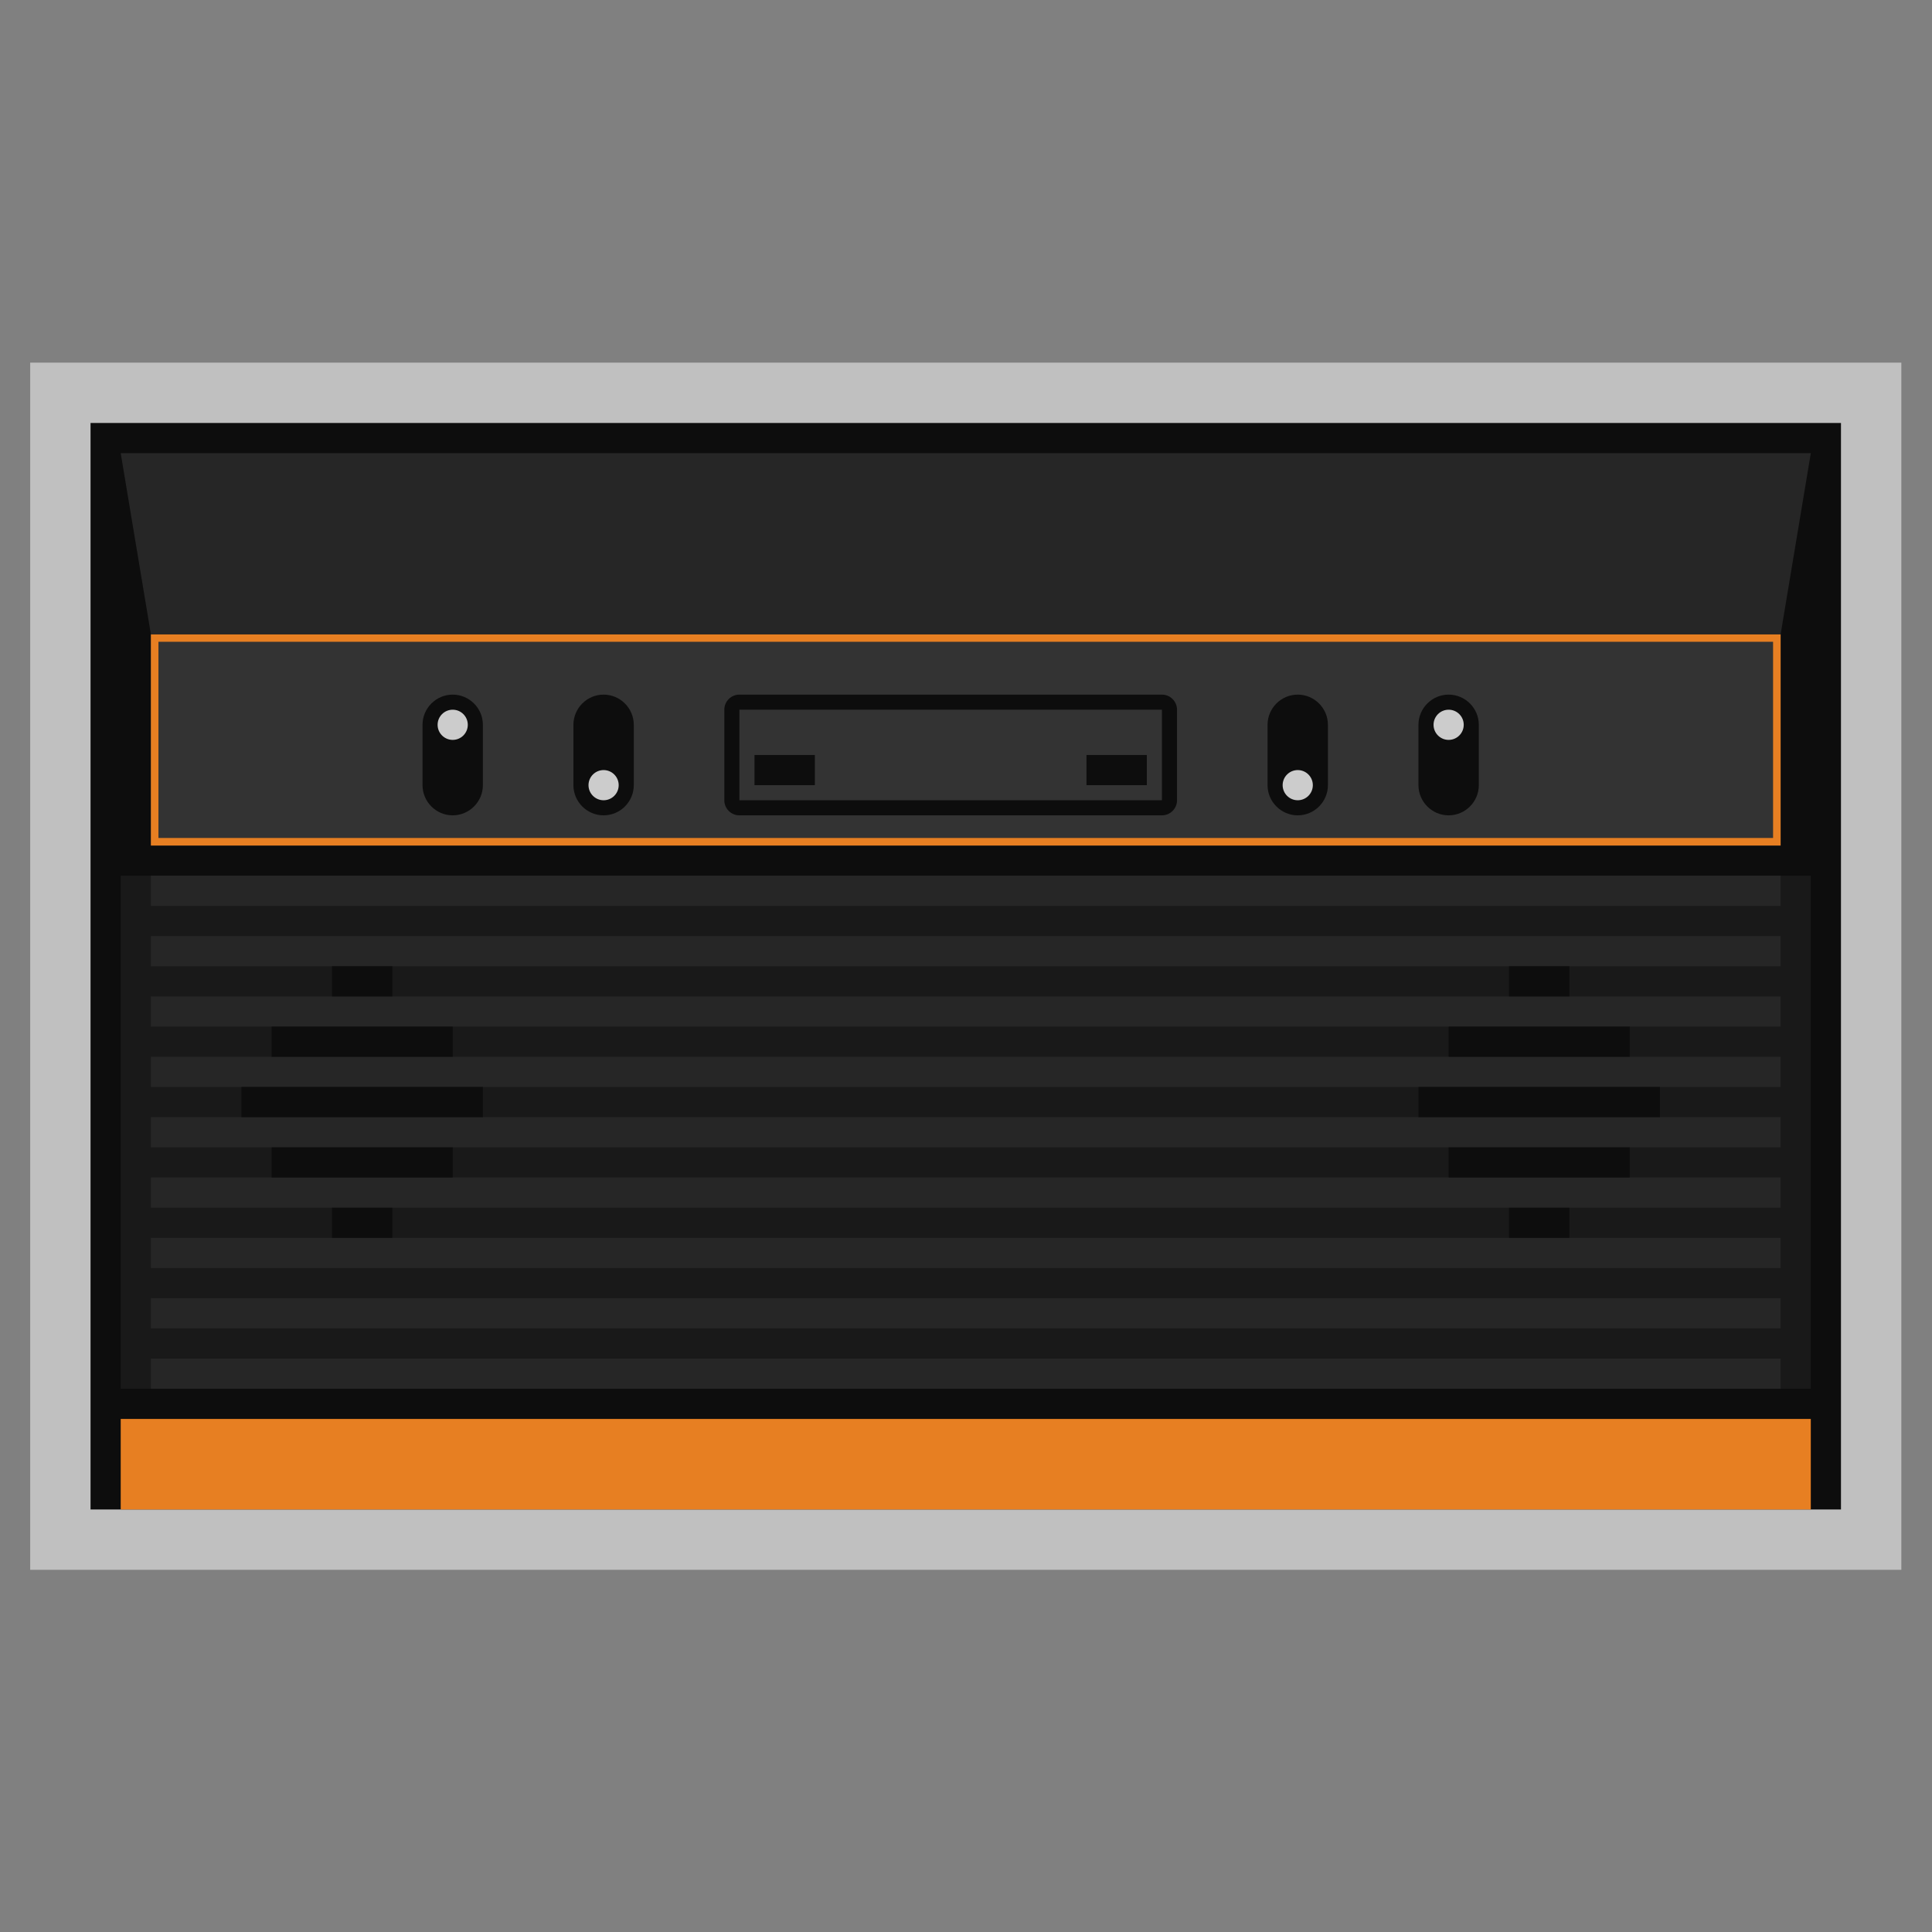 <?xml version="1.0" encoding="UTF-8" standalone="no"?>
<svg
   xmlns:dc="http://purl.org/dc/elements/1.1/"
   xmlns:cc="http://creativecommons.org/ns#"
   xmlns:rdf="http://www.w3.org/1999/02/22-rdf-syntax-ns#"
   xmlns:svg="http://www.w3.org/2000/svg"
   xmlns="http://www.w3.org/2000/svg"
   viewBox="0 0 341.333 341.333"
   height="256"
   width="256"
   xml:space="preserve"
   id="svg2"
   version="1.1"><rect x="0" y="0" width="341.333" height="341.333" fill="#808080" stroke="none"/><defs
     id="defs6"><clipPath
       id="clipPath18"
       clipPathUnits="userSpaceOnUse"><path
         id="path16"
         d="M 0,256 H 256 V 0 H 0 Z" /></clipPath><clipPath
       id="clipPath26"
       clipPathUnits="userSpaceOnUse"><path
         id="path24"
         d="M 4,208 H 252 V 48 H 4 Z" /></clipPath><clipPath
       id="clipPath70"
       clipPathUnits="userSpaceOnUse"><path
         id="path68"
         d="M 0,256 H 256 V 0 H 0 Z" /></clipPath></defs><g
     transform="matrix(1.333,0,0,-1.333,0,341.333)"
     id="g10"><g
       id="g12"><g
         clip-path="url(#clipPath18)"
         id="g14"><g
           id="g20"><g
             id="g22" /><g
             id="g34"><g
               style="opacity:0.5"
               id="g32"
               clip-path="url(#clipPath26)"><g
                 id="g30"
                 transform="translate(252,208)"><path
                   id="path28"
                   style="fill:#ffffff;fill-opacity:1;fill-rule:nonzero;stroke:none"
                   d="m 0,0 h -8 -232 -8 v -8 -144 -8 h 8 232 8 v 8 144 z" /></g></g></g></g></g></g><path
       id="path36"
       style="fill:#0d0d0d;fill-opacity:1;fill-rule:nonzero;stroke:none"
       d="M 244,56 H 12 v 144 h 232 z" /><path
       id="path38"
       style="fill:#191919;fill-opacity:1;fill-rule:nonzero;stroke:none"
       d="M 240,72 H 16 v 68 h 224 z" /><path
       id="path40"
       style="fill:#e77f22;fill-opacity:1;fill-rule:nonzero;stroke:none"
       d="M 240,56 H 16 v 12 h 224 z" /><path
       id="path42"
       style="fill:#262626;fill-opacity:1;fill-rule:nonzero;stroke:none"
       d="M 236,128 H 20 v 4 h 216 z" /><path
       id="path44"
       style="fill:#262626;fill-opacity:1;fill-rule:nonzero;stroke:none"
       d="M 236,136 H 20 v 4 h 216 z" /><path
       id="path46"
       style="fill:#262626;fill-opacity:1;fill-rule:nonzero;stroke:none"
       d="M 236,120 H 20 v 4 h 216 z" /><path
       id="path48"
       style="fill:#262626;fill-opacity:1;fill-rule:nonzero;stroke:none"
       d="M 236,112 H 20 v 4 h 216 z" /><path
       id="path50"
       style="fill:#262626;fill-opacity:1;fill-rule:nonzero;stroke:none"
       d="M 236,104 H 20 v 4 h 216 z" /><path
       id="path52"
       style="fill:#262626;fill-opacity:1;fill-rule:nonzero;stroke:none"
       d="M 236,96 H 20 v 4 h 216 z" /><path
       id="path54"
       style="fill:#262626;fill-opacity:1;fill-rule:nonzero;stroke:none"
       d="M 236,88 H 20 v 4 h 216 z" /><path
       id="path56"
       style="fill:#262626;fill-opacity:1;fill-rule:nonzero;stroke:none"
       d="M 236,80 H 20 v 4 h 216 z" /><path
       id="path58"
       style="fill:#262626;fill-opacity:1;fill-rule:nonzero;stroke:none"
       d="M 236,72 H 20 v 4 h 216 z" /><path
       id="path60"
       style="fill:#333333;fill-opacity:1;fill-rule:nonzero;stroke:none"
       d="M 236,144 H 20 v 28 h 216 z" /><path
       id="path62"
       style="fill:#e77f22;fill-opacity:1;fill-rule:nonzero;stroke:none"
       d="M 236,172 H 20 v -28 h 216 z m -1,-27 H 21 v 26 h 214 z" /><g
       id="g64"><g
         clip-path="url(#clipPath70)"
         id="g66"><g
           transform="translate(60,148)"
           id="g72"><path
             id="path74"
             style="fill:#0d0d0d;fill-opacity:1;fill-rule:nonzero;stroke:none"
             d="m 0,0 v 0 c -2.2,0 -4,1.8 -4,4 v 8 c 0,2.2 1.8,4 4,4 2.2,0 4,-1.8 4,-4 V 4 C 4,1.8 2.2,0 0,0" /></g><g
           transform="translate(62,160)"
           id="g76"><path
             id="path78"
             style="fill:#cccccc;fill-opacity:1;fill-rule:nonzero;stroke:none"
             d="m 0,0 c 0,-1.104 -0.896,-2 -2,-2 -1.104,0 -2,0.896 -2,2 0,1.104 0.896,2 2,2 1.104,0 2,-0.896 2,-2" /></g><g
           transform="translate(80,148)"
           id="g80"><path
             id="path82"
             style="fill:#0d0d0d;fill-opacity:1;fill-rule:nonzero;stroke:none"
             d="m 0,0 v 0 c -2.2,0 -4,1.8 -4,4 v 8 c 0,2.2 1.8,4 4,4 2.2,0 4,-1.8 4,-4 V 4 C 4,1.8 2.2,0 0,0" /></g><g
           transform="translate(82,152)"
           id="g84"><path
             id="path86"
             style="fill:#cccccc;fill-opacity:1;fill-rule:nonzero;stroke:none"
             d="m 0,0 c 0,-1.104 -0.896,-2 -2,-2 -1.104,0 -2,0.896 -2,2 0,1.104 0.896,2 2,2 1.104,0 2,-0.896 2,-2" /></g><g
           transform="translate(172,148)"
           id="g88"><path
             id="path90"
             style="fill:#0d0d0d;fill-opacity:1;fill-rule:nonzero;stroke:none"
             d="m 0,0 v 0 c -2.2,0 -4,1.8 -4,4 v 8 c 0,2.2 1.8,4 4,4 2.2,0 4,-1.8 4,-4 V 4 C 4,1.8 2.2,0 0,0" /></g><g
           transform="translate(174,152)"
           id="g92"><path
             id="path94"
             style="fill:#cccccc;fill-opacity:1;fill-rule:nonzero;stroke:none"
             d="m 0,0 c 0,-1.104 -0.896,-2 -2,-2 -1.104,0 -2,0.896 -2,2 0,1.104 0.896,2 2,2 1.104,0 2,-0.896 2,-2" /></g><g
           transform="translate(192,148)"
           id="g96"><path
             id="path98"
             style="fill:#0d0d0d;fill-opacity:1;fill-rule:nonzero;stroke:none"
             d="m 0,0 v 0 c -2.2,0 -4,1.8 -4,4 v 8 c 0,2.2 1.8,4 4,4 2.2,0 4,-1.8 4,-4 V 4 C 4,1.8 2.2,0 0,0" /></g><g
           transform="translate(236,172)"
           id="g100"><path
             id="path102"
             style="fill:#262626;fill-opacity:1;fill-rule:nonzero;stroke:none"
             d="m 0,0 h -216 l -4,24 H 4 Z" /></g><g
           transform="translate(194,160)"
           id="g104"><path
             id="path106"
             style="fill:#cccccc;fill-opacity:1;fill-rule:nonzero;stroke:none"
             d="m 0,0 c 0,-1.104 -0.896,-2 -2,-2 -1.104,0 -2,0.896 -2,2 0,1.104 0.896,2 2,2 1.104,0 2,-0.896 2,-2" /></g><g
           transform="translate(154,164)"
           id="g108"><path
             id="path110"
             style="fill:#0d0d0d;fill-opacity:1;fill-rule:nonzero;stroke:none"
             d="m 0,0 h -56 c -1.104,0 -2,-0.896 -2,-2 v -12 c 0,-1.104 0.896,-2 2,-2 H 0 c 1.104,0 2,0.896 2,2 V -2 C 2,-0.896 1.104,0 0,0 M 0,-14 H -56 V -2 H 0 Z" /></g><path
           id="path112"
           style="fill:#0d0d0d;fill-opacity:1;fill-rule:nonzero;stroke:none"
           d="m 52,124 h -8 v 4 h 8 z" /><path
           id="path114"
           style="fill:#0d0d0d;fill-opacity:1;fill-rule:nonzero;stroke:none"
           d="m 52,92 h -8 v 4 h 8 z" /><path
           id="path116"
           style="fill:#0d0d0d;fill-opacity:1;fill-rule:nonzero;stroke:none"
           d="M 64,108 H 32 v 4 h 32 z" /><path
           id="path118"
           style="fill:#0d0d0d;fill-opacity:1;fill-rule:nonzero;stroke:none"
           d="M 60,100 H 36 v 4 h 24 z" /><path
           id="path120"
           style="fill:#0d0d0d;fill-opacity:1;fill-rule:nonzero;stroke:none"
           d="m 208,124 h -8 v 4 h 8 z" /><path
           id="path122"
           style="fill:#0d0d0d;fill-opacity:1;fill-rule:nonzero;stroke:none"
           d="m 208,92 h -8 v 4 h 8 z" /><path
           id="path124"
           style="fill:#0d0d0d;fill-opacity:1;fill-rule:nonzero;stroke:none"
           d="m 220,108 h -32 v 4 h 32 z" /><path
           id="path126"
           style="fill:#0d0d0d;fill-opacity:1;fill-rule:nonzero;stroke:none"
           d="M 60,116 H 36 v 4 h 24 z" /><path
           id="path128"
           style="fill:#0d0d0d;fill-opacity:1;fill-rule:nonzero;stroke:none"
           d="m 216,116 h -24 v 4 h 24 z" /><path
           id="path130"
           style="fill:#0d0d0d;fill-opacity:1;fill-rule:nonzero;stroke:none"
           d="m 216,100 h -24 v 4 h 24 z" /><path
           id="path132"
           style="fill:#0d0d0d;fill-opacity:1;fill-rule:nonzero;stroke:none"
           d="m 108,152 h -8 v 4 h 8 z" /><path
           id="path134"
           style="fill:#0d0d0d;fill-opacity:1;fill-rule:nonzero;stroke:none"
           d="m 152,152 h -8 v 4 h 8 z" /></g></g></g></svg>